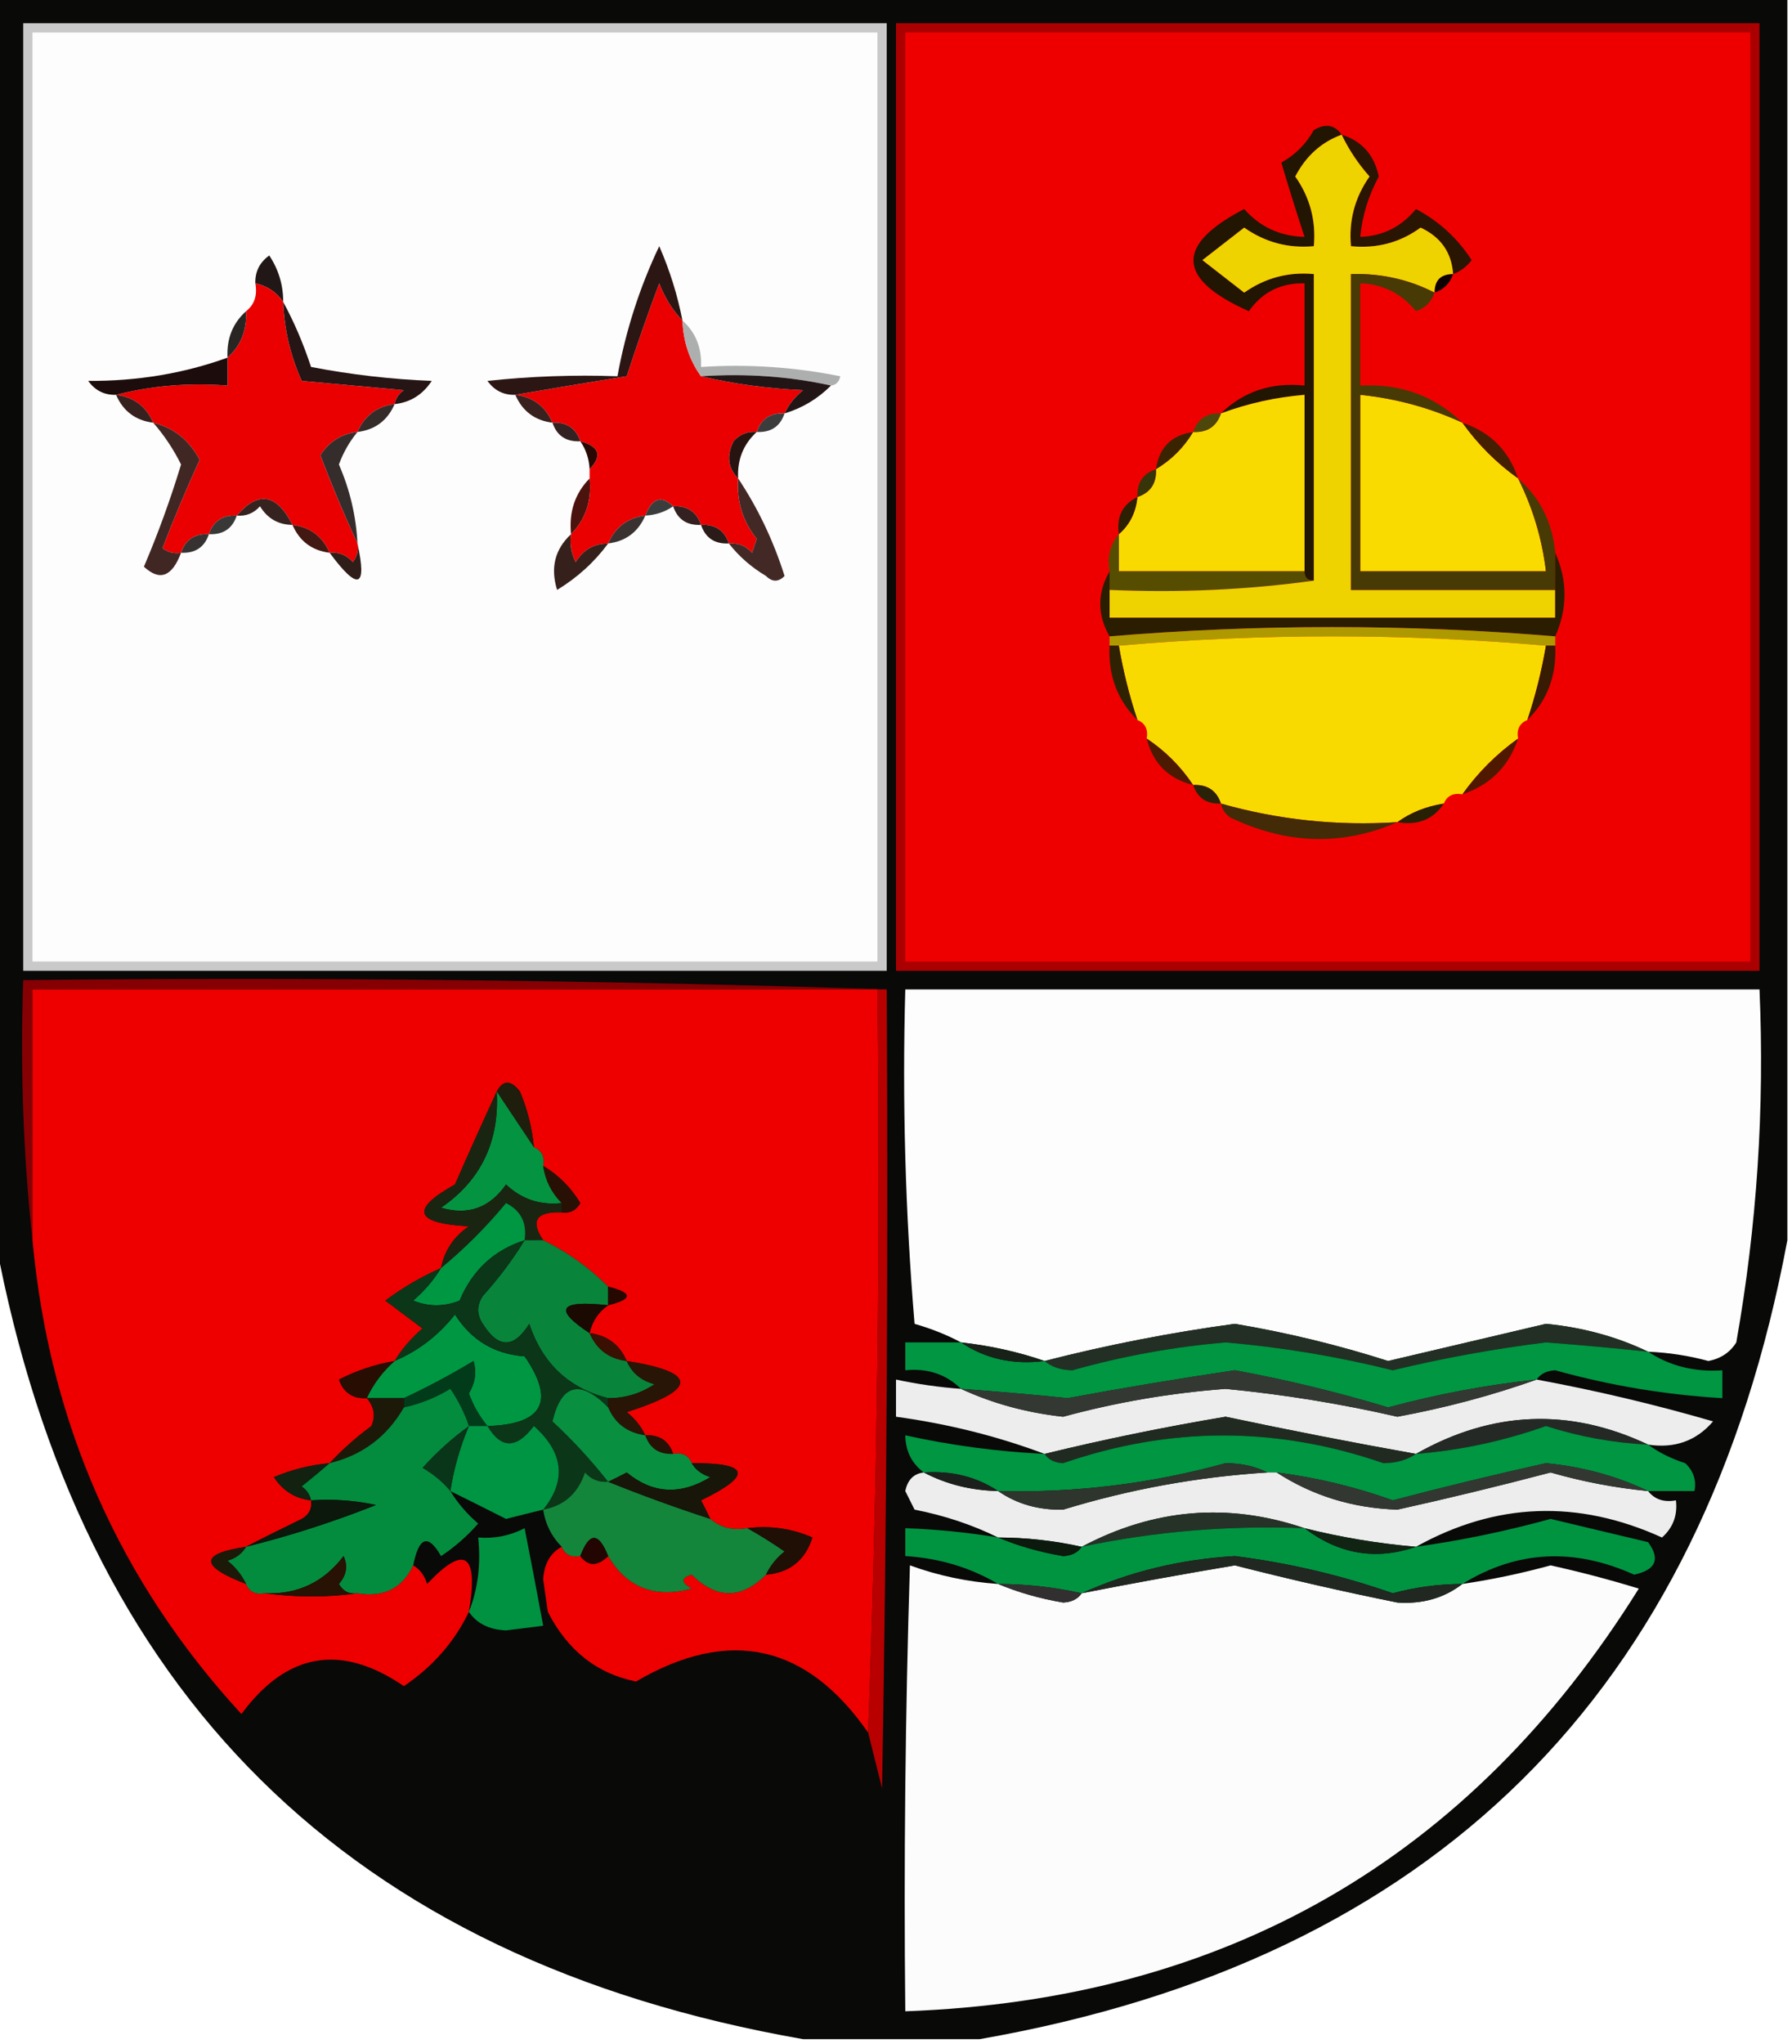 <?xml version="1.0" encoding="UTF-8"?>
<!DOCTYPE svg PUBLIC "-//W3C//DTD SVG 1.1//EN" "http://www.w3.org/Graphics/SVG/1.1/DTD/svg11.dtd">
<svg xmlns="http://www.w3.org/2000/svg" version="1.1" width="193px" height="220px" style="shape-rendering:geometricPrecision; text-rendering:geometricPrecision; image-rendering:optimizeQuality; fill-rule:evenodd; clip-rule:evenodd" xmlns:xlink="http://www.w3.org/1999/xlink">
<g><path style="opacity:1" fill="#090908" d="M -0.5,-0.5 C 63.833,-0.5 128.167,-0.5 192.5,-0.5C 192.5,44.167 192.5,88.833 192.5,133.5C 183.378,182.288 154.378,210.955 105.5,219.5C 99.167,219.5 92.833,219.5 86.5,219.5C 37.622,210.955 8.622,182.288 -0.5,133.5C -0.5,88.833 -0.5,44.167 -0.5,-0.5 Z"/></g>
<g><path style="opacity:1" fill="#c9c9c9" d="M 2.5,2.5 C 33.5,2.5 64.5,2.5 95.5,2.5C 95.5,36.5 95.5,70.5 95.5,104.5C 64.5,104.5 33.5,104.5 2.5,104.5C 2.5,70.5 2.5,36.5 2.5,2.5 Z"/></g>
<g><path style="opacity:1" fill="#fdfdfd" d="M 3.5,3.5 C 33.833,3.5 64.167,3.5 94.5,3.5C 94.5,36.833 94.5,70.167 94.5,103.5C 64.167,103.5 33.833,103.5 3.5,103.5C 3.5,70.167 3.5,36.833 3.5,3.5 Z"/></g>
<g><path style="opacity:1" fill="#ab0001" d="M 96.5,2.5 C 127.5,2.5 158.5,2.5 189.5,2.5C 189.5,36.5 189.5,70.5 189.5,104.5C 158.5,104.5 127.5,104.5 96.5,104.5C 96.5,70.5 96.5,36.5 96.5,2.5 Z"/></g>
<g><path style="opacity:1" fill="#ef0000" d="M 97.5,3.5 C 127.833,3.5 158.167,3.5 188.5,3.5C 188.5,36.833 188.5,70.167 188.5,103.5C 158.167,103.5 127.833,103.5 97.5,103.5C 97.5,70.167 97.5,36.833 97.5,3.5 Z"/></g>
<g><path style="opacity:1" fill="#291502" d="M 144.5,14.5 C 146.668,15.172 148.001,16.672 148.5,19C 147.382,21.059 146.715,23.226 146.5,25.5C 148.929,25.415 150.929,24.415 152.5,22.5C 154.976,23.809 156.976,25.642 158.5,28C 157.956,28.717 157.289,29.217 156.5,29.5C 156.343,27.182 155.176,25.516 153,24.5C 150.79,26.111 148.29,26.778 145.5,26.5C 145.248,23.756 145.915,21.256 147.5,19C 146.271,17.614 145.271,16.114 144.5,14.5 Z"/></g>
<g><path style="opacity:1" fill="#221501" d="M 144.5,14.5 C 142.319,15.291 140.653,16.791 139.5,19C 141.085,21.256 141.752,23.756 141.5,26.5C 138.756,26.752 136.256,26.085 134,24.5C 132.495,25.673 130.995,26.839 129.5,28C 130.995,29.161 132.495,30.327 134,31.5C 136.256,29.915 138.756,29.248 141.5,29.5C 141.5,40.5 141.5,51.5 141.5,62.5C 140.833,62.5 140.5,62.167 140.5,61.5C 140.5,55.167 140.5,48.833 140.5,42.5C 137.402,42.756 134.402,43.422 131.5,44.5C 133.919,42.138 136.919,41.138 140.5,41.5C 140.5,37.833 140.5,34.167 140.5,30.5C 137.951,30.441 135.951,31.441 134.5,33.5C 126.72,30.034 126.553,26.367 134,22.5C 135.694,24.429 137.861,25.429 140.5,25.5C 139.589,22.728 138.756,20.061 138,17.5C 139.5,16.667 140.667,15.5 141.5,14C 142.749,13.26 143.749,13.427 144.5,14.5 Z"/></g>
<g><path style="opacity:1" fill="#221717" d="M 30.5,32.5 C 29.778,31.449 28.778,30.782 27.5,30.5C 27.461,29.244 27.961,28.244 29,27.5C 30.009,29.025 30.509,30.692 30.5,32.5 Z"/></g>
<g><path style="opacity:1" fill="#0c0100" d="M 156.5,29.5 C 156.167,30.5 155.5,31.167 154.5,31.5C 154.5,30.167 155.167,29.5 156.5,29.5 Z"/></g>
<g><path style="opacity:1" fill="#ea0000" d="M 73.5,34.5 C 73.595,36.786 74.262,38.786 75.5,40.5C 78.977,41.323 82.644,41.823 86.5,42C 85.62,42.708 84.953,43.542 84.5,44.5C 82.973,44.427 81.973,45.094 81.5,46.5C 80.504,46.414 79.671,46.748 79,47.5C 78.235,49.066 78.402,50.399 79.5,51.5C 79.32,53.954 79.987,56.121 81.5,58C 81.333,58.5 81.167,59 81,59.5C 80.329,58.748 79.496,58.414 78.5,58.5C 78.027,57.094 77.027,56.427 75.5,56.5C 75.027,55.094 74.027,54.427 72.5,54.5C 71.221,53.285 70.221,53.618 69.5,55.5C 67.596,55.738 66.262,56.738 65.5,58.5C 63.983,58.511 62.816,59.177 62,60.5C 61.517,59.552 61.35,58.552 61.5,57.5C 63.074,55.898 63.741,53.898 63.5,51.5C 63.5,51.167 63.5,50.833 63.5,50.5C 64.885,49.053 64.552,48.053 62.5,47.5C 62.027,46.094 61.027,45.427 59.5,45.5C 58.738,43.738 57.404,42.738 55.5,42.5C 59.352,41.834 63.352,41.167 67.5,40.5C 68.608,37.09 69.775,33.757 71,30.5C 71.608,32.066 72.442,33.4 73.5,34.5 Z"/></g>
<g><path style="opacity:1" fill="#ea0000" d="M 27.5,30.5 C 28.778,30.782 29.778,31.449 30.5,32.5C 30.62,35.48 31.287,38.313 32.5,41C 36.167,41.333 39.833,41.667 43.5,42C 42.944,42.383 42.611,42.883 42.5,43.5C 40.596,43.738 39.262,44.738 38.5,46.5C 36.804,46.685 35.471,47.519 34.5,49C 35.757,52.291 37.09,55.458 38.5,58.5C 38.631,59.239 38.464,59.906 38,60.5C 37.329,59.748 36.496,59.414 35.5,59.5C 34.738,57.738 33.404,56.738 31.5,56.5C 29.815,53.145 27.815,52.811 25.5,55.5C 23.973,55.427 22.973,56.094 22.5,57.5C 20.973,57.427 19.973,58.094 19.5,59.5C 18.761,59.631 18.094,59.464 17.5,59C 18.732,55.81 20.065,52.643 21.5,49.5C 20.395,47.389 18.729,46.055 16.5,45.5C 15.738,43.738 14.404,42.738 12.5,42.5C 16.298,41.517 20.298,41.183 24.5,41.5C 24.5,40.5 24.5,39.5 24.5,38.5C 25.931,37.22 26.598,35.553 26.5,33.5C 27.404,32.791 27.737,31.791 27.5,30.5 Z"/></g>
<g><path style="opacity:1" fill="#292523" d="M 26.5,33.5 C 26.598,35.553 25.931,37.22 24.5,38.5C 24.402,36.447 25.069,34.78 26.5,33.5 Z"/></g>
<g><path style="opacity:1" fill="#adafaf" d="M 73.5,34.5 C 74.931,35.78 75.598,37.447 75.5,39.5C 80.544,39.172 85.544,39.506 90.5,40.5C 90.376,41.107 90.043,41.44 89.5,41.5C 85.03,40.514 80.363,40.181 75.5,40.5C 74.262,38.786 73.595,36.786 73.5,34.5 Z"/></g>
<g><path style="opacity:1" fill="#1c0c0b" d="M 24.5,38.5 C 24.5,39.5 24.5,40.5 24.5,41.5C 20.298,41.183 16.298,41.517 12.5,42.5C 11.244,42.539 10.244,42.039 9.5,41C 14.793,41.033 19.794,40.2 24.5,38.5 Z"/></g>
<g><path style="opacity:1" fill="#251514" d="M 30.5,32.5 C 31.67,34.65 32.67,36.984 33.5,39.5C 37.796,40.328 42.129,40.828 46.5,41C 45.529,42.481 44.196,43.315 42.5,43.5C 42.611,42.883 42.944,42.383 43.5,42C 39.833,41.667 36.167,41.333 32.5,41C 31.287,38.313 30.62,35.48 30.5,32.5 Z"/></g>
<g><path style="opacity:1" fill="#2b1614" d="M 73.5,34.5 C 72.442,33.4 71.608,32.066 71,30.5C 69.775,33.757 68.608,37.09 67.5,40.5C 63.352,41.167 59.352,41.834 55.5,42.5C 54.244,42.539 53.244,42.039 52.5,41C 57.155,40.501 61.822,40.334 66.5,40.5C 67.388,35.606 68.888,30.939 71,26.5C 72.136,29.096 72.969,31.763 73.5,34.5 Z"/></g>
<g><path style="opacity:1" fill="#221515" d="M 75.5,40.5 C 80.363,40.181 85.03,40.514 89.5,41.5C 88.078,42.925 86.411,43.925 84.5,44.5C 84.953,43.542 85.62,42.708 86.5,42C 82.644,41.823 78.977,41.323 75.5,40.5 Z"/></g>
<g><path style="opacity:1" fill="#f9da00" d="M 140.5,61.5 C 133.833,61.5 127.167,61.5 120.5,61.5C 120.5,60.167 120.5,58.833 120.5,57.5C 121.674,56.486 122.34,55.153 122.5,53.5C 123.906,53.027 124.573,52.027 124.5,50.5C 126.167,49.5 127.5,48.167 128.5,46.5C 130.027,46.573 131.027,45.906 131.5,44.5C 134.402,43.422 137.402,42.756 140.5,42.5C 140.5,48.833 140.5,55.167 140.5,61.5 Z"/></g>
<g><path style="opacity:1" fill="#fadb00" d="M 157.5,45.5 C 159.167,47.833 161.167,49.833 163.5,51.5C 165.08,54.659 166.08,57.992 166.5,61.5C 159.833,61.5 153.167,61.5 146.5,61.5C 146.5,55.167 146.5,48.833 146.5,42.5C 150.342,42.892 154.009,43.892 157.5,45.5 Z"/></g>
<g><path style="opacity:1" fill="#37211e" d="M 12.5,42.5 C 14.404,42.738 15.738,43.738 16.5,45.5C 14.596,45.262 13.262,44.262 12.5,42.5 Z"/></g>
<g><path style="opacity:1" fill="#38211e" d="M 55.5,42.5 C 57.404,42.738 58.738,43.738 59.5,45.5C 57.596,45.262 56.262,44.262 55.5,42.5 Z"/></g>
<g><path style="opacity:1" fill="#352b29" d="M 42.5,43.5 C 41.738,45.262 40.404,46.262 38.5,46.5C 39.262,44.738 40.596,43.738 42.5,43.5 Z"/></g>
<g><path style="opacity:1" fill="#342121" d="M 59.5,45.5 C 61.027,45.427 62.027,46.094 62.5,47.5C 60.973,47.573 59.973,46.906 59.5,45.5 Z"/></g>
<g><path style="opacity:1" fill="#3c3c3c" d="M 84.5,44.5 C 84.027,45.906 83.027,46.573 81.5,46.5C 81.973,45.094 82.973,44.427 84.5,44.5 Z"/></g>
<g><path style="opacity:1" fill="#4d470c" d="M 131.5,44.5 C 131.027,45.906 130.027,46.573 128.5,46.5C 128.973,45.094 129.973,44.427 131.5,44.5 Z"/></g>
<g><path style="opacity:1" fill="#441f01" d="M 157.5,45.5 C 160.5,46.5 162.5,48.5 163.5,51.5C 161.167,49.833 159.167,47.833 157.5,45.5 Z"/></g>
<g><path style="opacity:1" fill="#402723" d="M 16.5,45.5 C 18.729,46.055 20.395,47.389 21.5,49.5C 20.065,52.643 18.732,55.81 17.5,59C 18.094,59.464 18.761,59.631 19.5,59.5C 18.535,62.085 17.201,62.585 15.5,61C 17.03,57.41 18.363,53.743 19.5,50C 18.685,48.357 17.685,46.857 16.5,45.5 Z"/></g>
<g><path style="opacity:1" fill="#3a2400" d="M 128.5,46.5 C 127.5,48.167 126.167,49.5 124.5,50.5C 124.833,48.167 126.167,46.833 128.5,46.5 Z"/></g>
<g><path style="opacity:1" fill="#352c2c" d="M 38.5,46.5 C 37.645,47.531 36.978,48.697 36.5,50C 37.687,52.724 38.353,55.557 38.5,58.5C 37.09,55.458 35.757,52.291 34.5,49C 35.471,47.519 36.804,46.685 38.5,46.5 Z"/></g>
<g><path style="opacity:1" fill="#271411" d="M 81.5,46.5 C 80.058,47.819 79.391,49.486 79.5,51.5C 78.402,50.399 78.235,49.066 79,47.5C 79.671,46.748 80.504,46.414 81.5,46.5 Z"/></g>
<g><path style="opacity:1" fill="#290803" d="M 62.5,47.5 C 64.552,48.053 64.885,49.053 63.5,50.5C 63.443,49.391 63.11,48.391 62.5,47.5 Z"/></g>
<g><path style="opacity:1" fill="#373409" d="M 124.5,50.5 C 124.573,52.027 123.906,53.027 122.5,53.5C 122.427,51.973 123.094,50.973 124.5,50.5 Z"/></g>
<g><path style="opacity:1" fill="#362320" d="M 31.5,56.5 C 29.983,56.489 28.816,55.823 28,54.5C 27.329,55.252 26.496,55.586 25.5,55.5C 27.815,52.811 29.815,53.145 31.5,56.5 Z"/></g>
<g><path style="opacity:1" fill="#3b3d3d" d="M 72.5,54.5 C 71.609,55.11 70.609,55.443 69.5,55.5C 70.221,53.618 71.221,53.285 72.5,54.5 Z"/></g>
<g><path style="opacity:1" fill="#332020" d="M 72.5,54.5 C 74.027,54.427 75.027,55.094 75.5,56.5C 73.973,56.573 72.973,55.906 72.5,54.5 Z"/></g>
<g><path style="opacity:1" fill="#383837" d="M 25.5,55.5 C 25.027,56.906 24.027,57.573 22.5,57.5C 22.973,56.094 23.973,55.427 25.5,55.5 Z"/></g>
<g><path style="opacity:1" fill="#4b130e" d="M 63.5,51.5 C 63.741,53.898 63.074,55.898 61.5,57.5C 61.259,55.102 61.926,53.102 63.5,51.5 Z"/></g>
<g><path style="opacity:1" fill="#393230" d="M 69.5,55.5 C 68.738,57.262 67.404,58.262 65.5,58.5C 66.262,56.738 67.596,55.738 69.5,55.5 Z"/></g>
<g><path style="opacity:1" fill="#422925" d="M 79.5,51.5 C 81.631,54.7 83.298,58.2 84.5,62C 83.833,62.667 83.167,62.667 82.5,62C 80.907,61.051 79.574,59.885 78.5,58.5C 79.496,58.414 80.329,58.748 81,59.5C 81.167,59 81.333,58.5 81.5,58C 79.987,56.121 79.32,53.954 79.5,51.5 Z"/></g>
<g><path style="opacity:1" fill="#2c1f02" d="M 122.5,53.5 C 122.34,55.153 121.674,56.486 120.5,57.5C 120.229,55.62 120.896,54.287 122.5,53.5 Z"/></g>
<g><path style="opacity:1" fill="#421813" d="M 31.5,56.5 C 33.404,56.738 34.738,57.738 35.5,59.5C 33.596,59.262 32.262,58.262 31.5,56.5 Z"/></g>
<g><path style="opacity:1" fill="#2a1b18" d="M 75.5,56.5 C 77.027,56.427 78.027,57.094 78.5,58.5C 76.973,58.573 75.973,57.906 75.5,56.5 Z"/></g>
<g><path style="opacity:1" fill="#353231" d="M 22.5,57.5 C 22.027,58.906 21.027,59.573 19.5,59.5C 19.973,58.094 20.973,57.427 22.5,57.5 Z"/></g>
<g><path style="opacity:1" fill="#36201c" d="M 61.5,57.5 C 61.35,58.552 61.517,59.552 62,60.5C 62.816,59.177 63.983,58.511 65.5,58.5C 64.024,60.5 62.191,62.167 60,63.5C 59.261,61.12 59.761,59.12 61.5,57.5 Z"/></g>
<g><path style="opacity:1" fill="#2e1d19" d="M 38.5,58.5 C 39.562,63.307 38.562,63.64 35.5,59.5C 36.496,59.414 37.329,59.748 38,60.5C 38.464,59.906 38.631,59.239 38.5,58.5 Z"/></g>
<g><path style="opacity:1" fill="#564d01" d="M 120.5,57.5 C 120.5,58.833 120.5,60.167 120.5,61.5C 127.167,61.5 133.833,61.5 140.5,61.5C 140.5,62.167 140.833,62.5 141.5,62.5C 134.352,63.492 127.019,63.825 119.5,63.5C 119.5,62.833 119.5,62.167 119.5,61.5C 119.232,59.901 119.566,58.568 120.5,57.5 Z"/></g>
<g><path style="opacity:1" fill="#eed300" d="M 144.5,14.5 C 145.271,16.114 146.271,17.614 147.5,19C 145.915,21.256 145.248,23.756 145.5,26.5C 148.29,26.778 150.79,26.111 153,24.5C 155.176,25.516 156.343,27.182 156.5,29.5C 155.167,29.5 154.5,30.167 154.5,31.5C 151.739,30.079 148.739,29.413 145.5,29.5C 145.5,40.833 145.5,52.167 145.5,63.5C 152.833,63.5 160.167,63.5 167.5,63.5C 167.5,64.5 167.5,65.5 167.5,66.5C 151.5,66.5 135.5,66.5 119.5,66.5C 119.5,65.5 119.5,64.5 119.5,63.5C 127.019,63.825 134.352,63.492 141.5,62.5C 141.5,51.5 141.5,40.5 141.5,29.5C 138.756,29.248 136.256,29.915 134,31.5C 132.495,30.327 130.995,29.161 129.5,28C 130.995,26.839 132.495,25.673 134,24.5C 136.256,26.085 138.756,26.752 141.5,26.5C 141.752,23.756 141.085,21.256 139.5,19C 140.653,16.791 142.319,15.291 144.5,14.5 Z"/></g>
<g><path style="opacity:1" fill="#483a04" d="M 154.5,31.5 C 154.189,32.478 153.522,33.145 152.5,33.5C 150.929,31.585 148.929,30.585 146.5,30.5C 146.5,34.167 146.5,37.833 146.5,41.5C 150.842,41.278 154.509,42.611 157.5,45.5C 154.009,43.892 150.342,42.892 146.5,42.5C 146.5,48.833 146.5,55.167 146.5,61.5C 153.167,61.5 159.833,61.5 166.5,61.5C 166.08,57.992 165.08,54.659 163.5,51.5C 165.873,53.579 167.206,56.246 167.5,59.5C 167.5,60.833 167.5,62.167 167.5,63.5C 160.167,63.5 152.833,63.5 145.5,63.5C 145.5,52.167 145.5,40.833 145.5,29.5C 148.739,29.413 151.739,30.079 154.5,31.5 Z"/></g>
<g><path style="opacity:1" fill="#2a1d00" d="M 167.5,59.5 C 168.833,62.5 168.833,65.5 167.5,68.5C 151.5,67.167 135.5,67.167 119.5,68.5C 118.167,66.167 118.167,63.833 119.5,61.5C 119.5,62.167 119.5,62.833 119.5,63.5C 119.5,64.5 119.5,65.5 119.5,66.5C 135.5,66.5 151.5,66.5 167.5,66.5C 167.5,65.5 167.5,64.5 167.5,63.5C 167.5,62.167 167.5,60.833 167.5,59.5 Z"/></g>
<g><path style="opacity:1" fill="#ae9900" d="M 167.5,68.5 C 167.5,68.833 167.5,69.167 167.5,69.5C 167.167,69.5 166.833,69.5 166.5,69.5C 151.167,68.167 135.833,68.167 120.5,69.5C 120.167,69.5 119.833,69.5 119.5,69.5C 119.5,69.167 119.5,68.833 119.5,68.5C 135.5,67.167 151.5,67.167 167.5,68.5 Z"/></g>
<g><path style="opacity:1" fill="#f9da00" d="M 166.5,69.5 C 166.037,72.221 165.371,74.888 164.5,77.5C 163.662,77.842 163.328,78.508 163.5,79.5C 161.167,81.167 159.167,83.167 157.5,85.5C 156.508,85.328 155.842,85.662 155.5,86.5C 153.597,86.796 151.93,87.463 150.5,88.5C 144.014,88.919 137.681,88.252 131.5,86.5C 131.027,85.094 130.027,84.427 128.5,84.5C 127.167,82.5 125.5,80.833 123.5,79.5C 123.672,78.508 123.338,77.842 122.5,77.5C 121.629,74.888 120.963,72.221 120.5,69.5C 135.833,68.167 151.167,68.167 166.5,69.5 Z"/></g>
<g><path style="opacity:1" fill="#2f2202" d="M 119.5,69.5 C 119.833,69.5 120.167,69.5 120.5,69.5C 120.963,72.221 121.629,74.888 122.5,77.5C 120.345,75.383 119.345,72.716 119.5,69.5 Z"/></g>
<g><path style="opacity:1" fill="#371b02" d="M 166.5,69.5 C 166.833,69.5 167.167,69.5 167.5,69.5C 167.655,72.716 166.655,75.383 164.5,77.5C 165.371,74.888 166.037,72.221 166.5,69.5 Z"/></g>
<g><path style="opacity:1" fill="#4c1a01" d="M 123.5,79.5 C 125.5,80.833 127.167,82.5 128.5,84.5C 125.833,83.833 124.167,82.167 123.5,79.5 Z"/></g>
<g><path style="opacity:1" fill="#4f1900" d="M 163.5,79.5 C 162.5,82.5 160.5,84.5 157.5,85.5C 159.167,83.167 161.167,81.167 163.5,79.5 Z"/></g>
<g><path style="opacity:1" fill="#2a2208" d="M 128.5,84.5 C 130.027,84.427 131.027,85.094 131.5,86.5C 129.973,86.573 128.973,85.906 128.5,84.5 Z"/></g>
<g><path style="opacity:1" fill="#432b07" d="M 131.5,86.5 C 137.681,88.252 144.014,88.919 150.5,88.5C 144.591,91.079 138.591,90.912 132.5,88C 131.944,87.617 131.611,87.117 131.5,86.5 Z"/></g>
<g><path style="opacity:1" fill="#282004" d="M 155.5,86.5 C 154.365,88.213 152.698,88.88 150.5,88.5C 151.93,87.463 153.597,86.796 155.5,86.5 Z"/></g>
<g><path style="opacity:1" fill="#fdfdfd" d="M 177.5,145.5 C 174.126,143.883 170.459,142.883 166.5,142.5C 160.833,143.833 155.167,145.167 149.5,146.5C 144.111,144.778 138.611,143.445 133,142.5C 126.075,143.44 119.242,144.774 112.5,146.5C 109.689,145.525 106.689,144.858 103.5,144.5C 102.003,143.694 100.336,143.028 98.5,142.5C 97.501,130.518 97.168,118.518 97.5,106.5C 128.167,106.5 158.833,106.5 189.5,106.5C 190.058,119.274 189.225,131.94 187,144.5C 186.326,145.578 185.326,146.245 184,146.5C 181.863,145.923 179.696,145.59 177.5,145.5 Z"/></g>
<g><path style="opacity:1" fill="#860003" d="M 95.5,106.5 C 95.167,106.5 94.833,106.5 94.5,106.5C 64.167,106.5 33.833,106.5 3.5,106.5C 3.5,115.5 3.5,124.5 3.5,133.5C 2.506,124.348 2.173,115.015 2.5,105.5C 33.671,105.169 64.671,105.502 95.5,106.5 Z"/></g>
<g><path style="opacity:1" fill="#ee0000" d="M 94.5,106.5 C 94.831,133.339 94.498,160.005 93.5,186.5C 86.868,176.966 78.535,175.133 68.5,181C 64.29,180.156 61.124,177.656 59,173.5C 58.833,172.333 58.667,171.167 58.5,170C 58.608,168.319 59.275,167.152 60.5,166.5C 60.842,167.338 61.508,167.672 62.5,167.5C 63.348,168.625 64.348,168.625 65.5,167.5C 67.522,170.901 70.522,172.067 74.5,171C 73.304,170.346 73.304,169.846 74.5,169.5C 77.187,172.15 79.853,172.15 82.5,169.5C 85.042,169.294 86.709,167.961 87.5,165.5C 85.257,164.526 82.924,164.192 80.5,164.5C 78.901,164.768 77.568,164.434 76.5,163.5C 76.196,162.85 75.863,162.183 75.5,161.5C 81.085,158.792 80.752,157.459 74.5,157.5C 74.158,156.662 73.492,156.328 72.5,156.5C 72.027,155.094 71.027,154.427 69.5,154.5C 69.047,153.542 68.38,152.708 67.5,152C 75.175,149.555 75.175,147.722 67.5,146.5C 66.738,144.738 65.404,143.738 63.5,143.5C 63.782,142.222 64.449,141.222 65.5,140.5C 68.167,139.833 68.167,139.167 65.5,138.5C 63.445,136.445 61.112,134.779 58.5,133.5C 57.086,131.402 57.752,130.402 60.5,130.5C 61.376,130.631 62.043,130.298 62.5,129.5C 61.479,127.812 60.145,126.479 58.5,125.5C 58.672,124.508 58.338,123.842 57.5,123.5C 57.313,121.436 56.813,119.436 56,117.5C 55.023,116.226 54.189,116.226 53.5,117.5C 52.009,120.72 50.509,124.054 49,127.5C 44.148,130.194 44.648,131.694 50.5,132C 48.859,133.129 47.859,134.629 47.5,136.5C 45.405,137.412 43.405,138.579 41.5,140C 42.833,141 44.167,142 45.5,143C 44.29,144.039 43.29,145.206 42.5,146.5C 40.411,146.857 38.411,147.523 36.5,148.5C 37.005,149.919 38.005,150.585 39.5,150.5C 40.303,151.423 40.47,152.423 40,153.5C 38.333,154.733 36.833,156.067 35.5,157.5C 33.436,157.687 31.436,158.187 29.5,159C 30.471,160.481 31.804,161.315 33.5,161.5C 33.631,162.376 33.297,163.043 32.5,163.5C 30.396,164.519 28.396,165.519 26.5,166.5C 21.497,167.241 21.497,168.574 26.5,170.5C 26.842,171.338 27.508,171.672 28.5,171.5C 31.937,171.96 35.27,171.96 38.5,171.5C 41.313,171.975 43.313,170.975 44.5,168.5C 45.222,168.918 45.722,169.584 46,170.5C 50.051,166.207 51.551,167.207 50.5,173.5C 48.962,176.715 46.629,179.382 43.5,181.5C 36.727,176.873 30.894,177.873 26,184.5C 12.822,170.178 5.322,153.178 3.5,133.5C 3.5,124.5 3.5,115.5 3.5,106.5C 33.833,106.5 64.167,106.5 94.5,106.5 Z"/></g>
<g><path style="opacity:1" fill="#b80000" d="M 94.5,106.5 C 94.833,106.5 95.167,106.5 95.5,106.5C 95.667,135.169 95.5,163.835 95,192.5C 94.495,190.482 93.995,188.482 93.5,186.5C 94.498,160.005 94.831,133.339 94.5,106.5 Z"/></g>
<g><path style="opacity:1" fill="#1f1d0c" d="M 53.5,117.5 C 54.189,116.226 55.023,116.226 56,117.5C 56.813,119.436 57.313,121.436 57.5,123.5C 56.167,121.5 54.833,119.5 53.5,117.5 Z"/></g>
<g><path style="opacity:1" fill="#049441" d="M 53.5,117.5 C 54.833,119.5 56.167,121.5 57.5,123.5C 58.338,123.842 58.672,124.508 58.5,125.5C 58.733,127.062 59.4,128.395 60.5,129.5C 58.173,129.753 56.173,129.086 54.5,127.5C 52.74,130.021 50.407,130.854 47.5,130C 51.797,127.055 53.797,122.888 53.5,117.5 Z"/></g>
<g><path style="opacity:1" fill="#281104" d="M 58.5,125.5 C 60.145,126.479 61.479,127.812 62.5,129.5C 62.043,130.298 61.376,130.631 60.5,130.5C 60.5,130.167 60.5,129.833 60.5,129.5C 59.4,128.395 58.733,127.062 58.5,125.5 Z"/></g>
<g><path style="opacity:1" fill="#1a2511" d="M 53.5,117.5 C 53.797,122.888 51.797,127.055 47.5,130C 50.407,130.854 52.74,130.021 54.5,127.5C 56.173,129.086 58.173,129.753 60.5,129.5C 60.5,129.833 60.5,130.167 60.5,130.5C 57.752,130.402 57.086,131.402 58.5,133.5C 57.833,133.5 57.167,133.5 56.5,133.5C 56.778,131.654 56.111,130.32 54.5,129.5C 52.388,132.06 50.055,134.394 47.5,136.5C 47.859,134.629 48.859,133.129 50.5,132C 44.648,131.694 44.148,130.194 49,127.5C 50.509,124.054 52.009,120.72 53.5,117.5 Z"/></g>
<g><path style="opacity:1" fill="#009742" d="M 56.5,133.5 C 53.204,134.558 50.87,136.724 49.5,140C 47.833,140.667 46.167,140.667 44.5,140C 45.71,138.961 46.71,137.794 47.5,136.5C 50.055,134.394 52.388,132.06 54.5,129.5C 56.111,130.32 56.778,131.654 56.5,133.5 Z"/></g>
<g><path style="opacity:1" fill="#08853a" d="M 56.5,133.5 C 57.167,133.5 57.833,133.5 58.5,133.5C 61.112,134.779 63.445,136.445 65.5,138.5C 65.5,139.167 65.5,139.833 65.5,140.5C 60.223,139.917 59.557,140.917 63.5,143.5C 64.262,145.262 65.596,146.262 67.5,146.5C 68.058,147.79 69.058,148.623 70.5,149C 68.975,150.009 67.308,150.509 65.5,150.5C 61.252,149.422 58.419,146.755 57,142.5C 55.333,145.167 53.667,145.167 52,142.5C 51.333,141.5 51.333,140.5 52,139.5C 53.724,137.587 55.224,135.587 56.5,133.5 Z"/></g>
<g><path style="opacity:1" fill="#250800" d="M 65.5,138.5 C 68.167,139.167 68.167,139.833 65.5,140.5C 65.5,139.833 65.5,139.167 65.5,138.5 Z"/></g>
<g><path style="opacity:1" fill="#1b0a02" d="M 65.5,140.5 C 64.449,141.222 63.782,142.222 63.5,143.5C 59.557,140.917 60.223,139.917 65.5,140.5 Z"/></g>
<g><path style="opacity:1" fill="#3a1003" d="M 63.5,143.5 C 65.404,143.738 66.738,144.738 67.5,146.5C 65.596,146.262 64.262,145.262 63.5,143.5 Z"/></g>
<g><path style="opacity:1" fill="#232f24" d="M 177.5,145.5 C 173.847,145.112 170.18,144.779 166.5,144.5C 160.944,145.185 155.444,146.185 150,147.5C 144.085,146.022 138.085,145.022 132,144.5C 126.415,144.971 120.915,145.971 115.5,147.5C 114.274,147.48 113.274,147.147 112.5,146.5C 119.242,144.774 126.075,143.44 133,142.5C 138.611,143.445 144.111,144.778 149.5,146.5C 155.167,145.167 160.833,143.833 166.5,142.5C 170.459,142.883 174.126,143.883 177.5,145.5 Z"/></g>
<g><path style="opacity:1" fill="#009743" d="M 52.5,153.5 C 51.645,152.469 50.978,151.303 50.5,150C 51.187,148.838 51.353,147.672 51,146.5C 48.552,147.973 46.052,149.307 43.5,150.5C 42.167,150.5 40.833,150.5 39.5,150.5C 40.211,148.97 41.211,147.637 42.5,146.5C 45.063,145.408 47.23,143.742 49,141.5C 50.762,144.268 53.262,145.768 56.5,146C 59.827,150.828 58.493,153.328 52.5,153.5 Z"/></g>
<g><path style="opacity:1" fill="#009642" d="M 103.5,144.5 C 106.123,146.265 109.123,146.932 112.5,146.5C 113.274,147.147 114.274,147.48 115.5,147.5C 120.915,145.971 126.415,144.971 132,144.5C 138.085,145.022 144.085,146.022 150,147.5C 155.444,146.185 160.944,145.185 166.5,144.5C 170.18,144.779 173.847,145.112 177.5,145.5C 179.838,147.04 182.505,147.706 185.5,147.5C 185.5,148.5 185.5,149.5 185.5,150.5C 179.406,150.144 173.406,149.144 167.5,147.5C 166.584,147.543 165.917,147.876 165.5,148.5C 160.105,149.073 154.772,150.073 149.5,151.5C 144.077,149.859 138.577,148.526 133,147.5C 126.965,148.395 120.965,149.395 115,150.5C 111.165,150.11 107.332,149.777 103.5,149.5C 101.898,147.926 99.898,147.259 97.5,147.5C 97.5,146.5 97.5,145.5 97.5,144.5C 99.5,144.5 101.5,144.5 103.5,144.5 Z"/></g>
<g><path style="opacity:1" fill="#172118" d="M 103.5,144.5 C 106.689,144.858 109.689,145.525 112.5,146.5C 109.123,146.932 106.123,146.265 103.5,144.5 Z"/></g>
<g><path style="opacity:1" fill="#280e02" d="M 42.5,146.5 C 41.211,147.637 40.211,148.97 39.5,150.5C 38.005,150.585 37.005,149.919 36.5,148.5C 38.411,147.523 40.411,146.857 42.5,146.5 Z"/></g>
<g><path style="opacity:1" fill="#023b1a" d="M 52.5,153.5 C 51.833,153.5 51.167,153.5 50.5,153.5C 50.029,152.099 49.362,150.766 48.5,149.5C 46.925,150.456 45.258,151.123 43.5,151.5C 43.5,151.167 43.5,150.833 43.5,150.5C 46.052,149.307 48.552,147.973 51,146.5C 51.353,147.672 51.187,148.838 50.5,150C 50.978,151.303 51.645,152.469 52.5,153.5 Z"/></g>
<g><path style="opacity:1" fill="#0c3618" d="M 56.5,133.5 C 55.224,135.587 53.724,137.587 52,139.5C 51.333,140.5 51.333,141.5 52,142.5C 53.667,145.167 55.333,145.167 57,142.5C 58.419,146.755 61.252,149.422 65.5,150.5C 65.5,150.833 65.5,151.167 65.5,151.5C 62.481,148.454 60.481,148.954 59.5,153C 61.637,154.973 63.637,157.139 65.5,159.5C 64.504,159.586 63.671,159.252 63,158.5C 62.252,160.751 60.752,162.084 58.5,162.5C 61.035,159.356 60.702,156.356 57.5,153.5C 55.631,155.984 53.964,155.984 52.5,153.5C 58.493,153.328 59.827,150.828 56.5,146C 53.262,145.768 50.762,144.268 49,141.5C 47.23,143.742 45.063,145.408 42.5,146.5C 43.29,145.206 44.29,144.039 45.5,143C 44.167,142 42.833,141 41.5,140C 43.405,138.579 45.405,137.412 47.5,136.5C 46.71,137.794 45.71,138.961 44.5,140C 46.167,140.667 47.833,140.667 49.5,140C 50.87,136.724 53.204,134.558 56.5,133.5 Z"/></g>
<g><path style="opacity:1" fill="#eeedee" d="M 103.5,149.5 C 106.897,151.071 110.564,152.071 114.5,152.5C 120.234,150.942 126.067,149.942 132,149.5C 138.238,150.102 144.405,151.102 150.5,152.5C 155.694,151.541 160.694,150.207 165.5,148.5C 171.897,149.68 178.231,151.18 184.5,153C 182.697,155.103 180.364,155.936 177.5,155.5C 169.049,151.513 160.715,151.847 152.5,156.5C 145.664,155.28 138.831,153.946 132,152.5C 125.443,153.598 118.943,154.931 112.5,156.5C 107.426,154.595 102.092,153.262 96.5,152.5C 96.5,151.167 96.5,149.833 96.5,148.5C 98.806,148.993 101.139,149.326 103.5,149.5 Z"/></g>
<g><path style="opacity:1" fill="#1d1909" d="M 39.5,150.5 C 40.833,150.5 42.167,150.5 43.5,150.5C 43.5,150.833 43.5,151.167 43.5,151.5C 41.687,154.647 39.02,156.647 35.5,157.5C 36.833,156.067 38.333,154.733 40,153.5C 40.47,152.423 40.303,151.423 39.5,150.5 Z"/></g>
<g><path style="opacity:1" fill="#281506" d="M 67.5,146.5 C 75.175,147.722 75.175,149.555 67.5,152C 68.38,152.708 69.047,153.542 69.5,154.5C 67.57,154.229 66.236,153.229 65.5,151.5C 65.5,151.167 65.5,150.833 65.5,150.5C 67.308,150.509 68.975,150.009 70.5,149C 69.058,148.623 68.058,147.79 67.5,146.5 Z"/></g>
<g><path style="opacity:1" fill="#343833" d="M 165.5,148.5 C 160.694,150.207 155.694,151.541 150.5,152.5C 144.405,151.102 138.238,150.102 132,149.5C 126.067,149.942 120.234,150.942 114.5,152.5C 110.564,152.071 106.897,151.071 103.5,149.5C 107.332,149.777 111.165,150.11 115,150.5C 120.965,149.395 126.965,148.395 133,147.5C 138.577,148.526 144.077,149.859 149.5,151.5C 154.772,150.073 160.105,149.073 165.5,148.5 Z"/></g>
<g><path style="opacity:1" fill="#212a21" d="M 152.5,156.5 C 151.551,157.152 150.385,157.486 149,157.5C 137.513,153.524 126.013,153.524 114.5,157.5C 113.584,157.457 112.917,157.124 112.5,156.5C 118.943,154.931 125.443,153.598 132,152.5C 138.831,153.946 145.664,155.28 152.5,156.5 Z"/></g>
<g><path style="opacity:1" fill="#009542" d="M 50.5,153.5 C 51.167,153.5 51.833,153.5 52.5,153.5C 53.964,155.984 55.631,155.984 57.5,153.5C 60.702,156.356 61.035,159.356 58.5,162.5C 57.182,162.821 55.849,163.154 54.5,163.5C 52.489,162.481 50.489,161.481 48.5,160.5C 48.878,158.079 49.545,155.746 50.5,153.5 Z"/></g>
<g><path style="opacity:1" fill="#271104" d="M 69.5,154.5 C 71.027,154.427 72.027,155.094 72.5,156.5C 70.973,156.573 69.973,155.906 69.5,154.5 Z"/></g>
<g><path style="opacity:1" fill="#252925" d="M 177.5,155.5 C 173.756,155.315 170.089,154.648 166.5,153.5C 161.942,155.119 157.275,156.119 152.5,156.5C 160.715,151.847 169.049,151.513 177.5,155.5 Z"/></g>
<g><path style="opacity:1" fill="#093519" d="M 50.5,153.5 C 49.545,155.746 48.878,158.079 48.5,160.5C 47.691,159.531 46.691,158.698 45.5,158C 47.038,156.293 48.704,154.793 50.5,153.5 Z"/></g>
<g><path style="opacity:1" fill="#009642" d="M 177.5,155.5 C 178.641,156.339 179.974,157.006 181.5,157.5C 182.386,158.325 182.719,159.325 182.5,160.5C 180.833,160.5 179.167,160.5 177.5,160.5C 174.126,158.883 170.459,157.883 166.5,157.5C 160.976,158.73 155.476,160.063 150,161.5C 145.919,160.037 141.752,159.037 137.5,158.5C 137.167,158.5 136.833,158.5 136.5,158.5C 135.207,157.842 133.707,157.508 132,157.5C 123.984,159.712 115.818,160.712 107.5,160.5C 105.162,158.96 102.495,158.294 99.5,158.5C 98.194,157.533 97.527,156.199 97.5,154.5C 102.433,155.587 107.433,156.253 112.5,156.5C 112.917,157.124 113.584,157.457 114.5,157.5C 126.013,153.524 137.513,153.524 149,157.5C 150.385,157.486 151.551,157.152 152.5,156.5C 157.275,156.119 161.942,155.119 166.5,153.5C 170.089,154.648 173.756,155.315 177.5,155.5 Z"/></g>
<g><path style="opacity:1" fill="#089040" d="M 65.5,151.5 C 66.236,153.229 67.57,154.229 69.5,154.5C 69.973,155.906 70.973,156.573 72.5,156.5C 73.492,156.328 74.158,156.662 74.5,157.5C 74.918,158.222 75.584,158.722 76.5,159C 73.289,160.961 70.289,160.795 67.5,158.5C 66.817,158.863 66.15,159.196 65.5,159.5C 63.637,157.139 61.637,154.973 59.5,153C 60.481,148.954 62.481,148.454 65.5,151.5 Z"/></g>
<g><path style="opacity:1" fill="#122110" d="M 35.5,157.5 C 34.571,158.315 33.571,159.148 32.5,160C 33.056,160.383 33.389,160.883 33.5,161.5C 31.804,161.315 30.471,160.481 29.5,159C 31.436,158.187 33.436,157.687 35.5,157.5 Z"/></g>
<g><path style="opacity:1" fill="#ededed" d="M 99.5,158.5 C 101.905,159.768 104.572,160.435 107.5,160.5C 109.511,161.893 111.845,162.56 114.5,162.5C 121.67,160.305 129.003,158.972 136.5,158.5C 136.833,158.5 137.167,158.5 137.5,158.5C 141.37,161.01 145.703,162.343 150.5,162.5C 155.996,161.282 161.496,159.948 167,158.5C 170.447,159.489 173.947,160.156 177.5,160.5C 178.209,161.404 179.209,161.737 180.5,161.5C 180.688,163.103 180.188,164.437 179,165.5C 169.928,161.381 161.095,161.715 152.5,166.5C 148.443,166.152 144.443,165.486 140.5,164.5C 132.279,161.708 124.279,162.375 116.5,166.5C 113.545,165.841 110.545,165.508 107.5,165.5C 104.732,164.133 101.732,163.133 98.5,162.5C 98.167,161.833 97.833,161.167 97.5,160.5C 97.747,159.287 98.414,158.62 99.5,158.5 Z"/></g>
<g><path style="opacity:1" fill="#1c201c" d="M 99.5,158.5 C 102.495,158.294 105.162,158.96 107.5,160.5C 104.572,160.435 101.905,159.768 99.5,158.5 Z"/></g>
<g><path style="opacity:1" fill="#048c3e" d="M 50.5,153.5 C 48.704,154.793 47.038,156.293 45.5,158C 46.691,158.698 47.691,159.531 48.5,160.5C 49.29,161.794 50.29,162.961 51.5,164C 50.315,165.353 48.981,166.52 47.5,167.5C 46.119,165.071 45.119,165.405 44.5,168.5C 43.313,170.975 41.313,171.975 38.5,171.5C 37.624,171.631 36.957,171.298 36.5,170.5C 37.326,169.549 37.492,168.549 37,167.5C 34.859,170.321 32.025,171.654 28.5,171.5C 27.508,171.672 26.842,171.338 26.5,170.5C 26.047,169.542 25.381,168.708 24.5,168C 25.416,167.722 26.082,167.222 26.5,166.5C 31.186,165.338 35.852,163.838 40.5,162C 38.19,161.503 35.857,161.337 33.5,161.5C 33.389,160.883 33.056,160.383 32.5,160C 33.571,159.148 34.571,158.315 35.5,157.5C 39.02,156.647 41.687,154.647 43.5,151.5C 45.258,151.123 46.925,150.456 48.5,149.5C 49.362,150.766 50.029,152.099 50.5,153.5 Z"/></g>
<g><path style="opacity:1" fill="#13863b" d="M 65.5,159.5 C 69.073,160.938 72.739,162.272 76.5,163.5C 77.568,164.434 78.901,164.768 80.5,164.5C 81.808,165.232 83.142,166.066 84.5,167C 83.62,167.708 82.953,168.542 82.5,169.5C 79.853,172.15 77.187,172.15 74.5,169.5C 73.304,169.846 73.304,170.346 74.5,171C 70.522,172.067 67.522,170.901 65.5,167.5C 64.472,164.902 63.472,164.902 62.5,167.5C 61.508,167.672 60.842,167.338 60.5,166.5C 59.4,165.395 58.733,164.062 58.5,162.5C 60.752,162.084 62.252,160.751 63,158.5C 63.671,159.252 64.504,159.586 65.5,159.5 Z"/></g>
<g><path style="opacity:1" fill="#181609" d="M 74.5,157.5 C 80.752,157.459 81.085,158.792 75.5,161.5C 75.863,162.183 76.196,162.85 76.5,163.5C 72.739,162.272 69.073,160.938 65.5,159.5C 66.15,159.196 66.817,158.863 67.5,158.5C 70.289,160.795 73.289,160.961 76.5,159C 75.584,158.722 74.918,158.222 74.5,157.5 Z"/></g>
<g><path style="opacity:1" fill="#0b180b" d="M 33.5,161.5 C 35.857,161.337 38.19,161.503 40.5,162C 35.852,163.838 31.186,165.338 26.5,166.5C 28.396,165.519 30.396,164.519 32.5,163.5C 33.297,163.043 33.631,162.376 33.5,161.5 Z"/></g>
<g><path style="opacity:1" fill="#2d352d" d="M 136.5,158.5 C 129.003,158.972 121.67,160.305 114.5,162.5C 111.845,162.56 109.511,161.893 107.5,160.5C 115.818,160.712 123.984,159.712 132,157.5C 133.707,157.508 135.207,157.842 136.5,158.5 Z"/></g>
<g><path style="opacity:1" fill="#333732" d="M 177.5,160.5 C 173.947,160.156 170.447,159.489 167,158.5C 161.496,159.948 155.996,161.282 150.5,162.5C 145.703,162.343 141.37,161.01 137.5,158.5C 141.752,159.037 145.919,160.037 150,161.5C 155.476,160.063 160.976,158.73 166.5,157.5C 170.459,157.883 174.126,158.883 177.5,160.5 Z"/></g>
<g><path style="opacity:1" fill="#263227" d="M 140.5,164.5 C 132.388,164.173 124.388,164.84 116.5,166.5C 124.279,162.375 132.279,161.708 140.5,164.5 Z"/></g>
<g><path style="opacity:1" fill="#200f04" d="M 80.5,164.5 C 82.924,164.192 85.257,164.526 87.5,165.5C 86.709,167.961 85.042,169.294 82.5,169.5C 82.953,168.542 83.62,167.708 84.5,167C 83.142,166.066 81.808,165.232 80.5,164.5 Z"/></g>
<g><path style="opacity:1" fill="#1c1909" d="M 26.5,166.5 C 26.082,167.222 25.416,167.722 24.5,168C 25.381,168.708 26.047,169.542 26.5,170.5C 21.497,168.574 21.497,167.241 26.5,166.5 Z"/></g>
<g><path style="opacity:1" fill="#230501" d="M 65.5,167.5 C 64.348,168.625 63.348,168.625 62.5,167.5C 63.472,164.902 64.472,164.902 65.5,167.5 Z"/></g>
<g><path style="opacity:1" fill="#009441" d="M 157.5,170.5 C 154.962,170.507 152.462,170.841 150,171.5C 144.47,169.568 138.804,168.234 133,167.5C 127.144,167.84 121.644,169.173 116.5,171.5C 113.545,170.841 110.545,170.508 107.5,170.5C 104.495,168.723 101.162,167.723 97.5,167.5C 97.5,166.5 97.5,165.5 97.5,164.5C 100.86,164.616 104.193,164.949 107.5,165.5C 109.638,166.404 111.971,167.071 114.5,167.5C 115.416,167.457 116.083,167.124 116.5,166.5C 124.388,164.84 132.388,164.173 140.5,164.5C 144.211,167.315 148.211,167.981 152.5,166.5C 157.382,165.819 162.215,164.819 167,163.5C 170.498,164.333 173.998,165.166 177.5,166C 178.841,167.826 178.341,168.993 176,169.5C 169.493,166.566 163.326,166.899 157.5,170.5 Z"/></g>
<g><path style="opacity:1" fill="#0c190d" d="M 107.5,165.5 C 110.545,165.508 113.545,165.841 116.5,166.5C 116.083,167.124 115.416,167.457 114.5,167.5C 111.971,167.071 109.638,166.404 107.5,165.5 Z"/></g>
<g><path style="opacity:1" fill="#112414" d="M 140.5,164.5 C 144.443,165.486 148.443,166.152 152.5,166.5C 148.211,167.981 144.211,167.315 140.5,164.5 Z"/></g>
<g><path style="opacity:1" fill="#271204" d="M 38.5,171.5 C 35.27,171.96 31.937,171.96 28.5,171.5C 32.025,171.654 34.859,170.321 37,167.5C 37.492,168.549 37.326,169.549 36.5,170.5C 36.957,171.298 37.624,171.631 38.5,171.5 Z"/></g>
<g><path style="opacity:1" fill="#fcfcfc" d="M 107.5,170.5 C 109.638,171.404 111.971,172.071 114.5,172.5C 115.416,172.457 116.083,172.124 116.5,171.5C 121.968,170.426 127.468,169.426 133,168.5C 138.798,169.982 144.631,171.315 150.5,172.5C 153.205,172.684 155.538,172.017 157.5,170.5C 160.697,170.027 163.863,169.361 167,168.5C 170.2,169.207 173.367,170.04 176.5,171C 158.339,200.088 132.005,215.255 97.5,216.5C 97.333,200.497 97.5,184.497 98,168.5C 101.049,169.61 104.216,170.277 107.5,170.5 Z"/></g>
<g><path style="opacity:1" fill="#212721" d="M 157.5,170.5 C 155.538,172.017 153.205,172.684 150.5,172.5C 144.631,171.315 138.798,169.982 133,168.5C 127.468,169.426 121.968,170.426 116.5,171.5C 121.644,169.173 127.144,167.84 133,167.5C 138.804,168.234 144.47,169.568 150,171.5C 152.462,170.841 154.962,170.507 157.5,170.5 Z"/></g>
<g><path style="opacity:1" fill="#322f30" d="M 107.5,170.5 C 110.545,170.508 113.545,170.841 116.5,171.5C 116.083,172.124 115.416,172.457 114.5,172.5C 111.971,172.071 109.638,171.404 107.5,170.5 Z"/></g>
<g><path style="opacity:1" fill="#009240" d="M 50.5,173.5 C 51.473,171.052 51.806,168.385 51.5,165.5C 53.262,165.643 54.929,165.309 56.5,164.5C 57.2,168.041 57.867,171.541 58.5,175C 57.167,175.167 55.833,175.333 54.5,175.5C 52.667,175.415 51.334,174.748 50.5,173.5 Z"/></g>
</svg>
